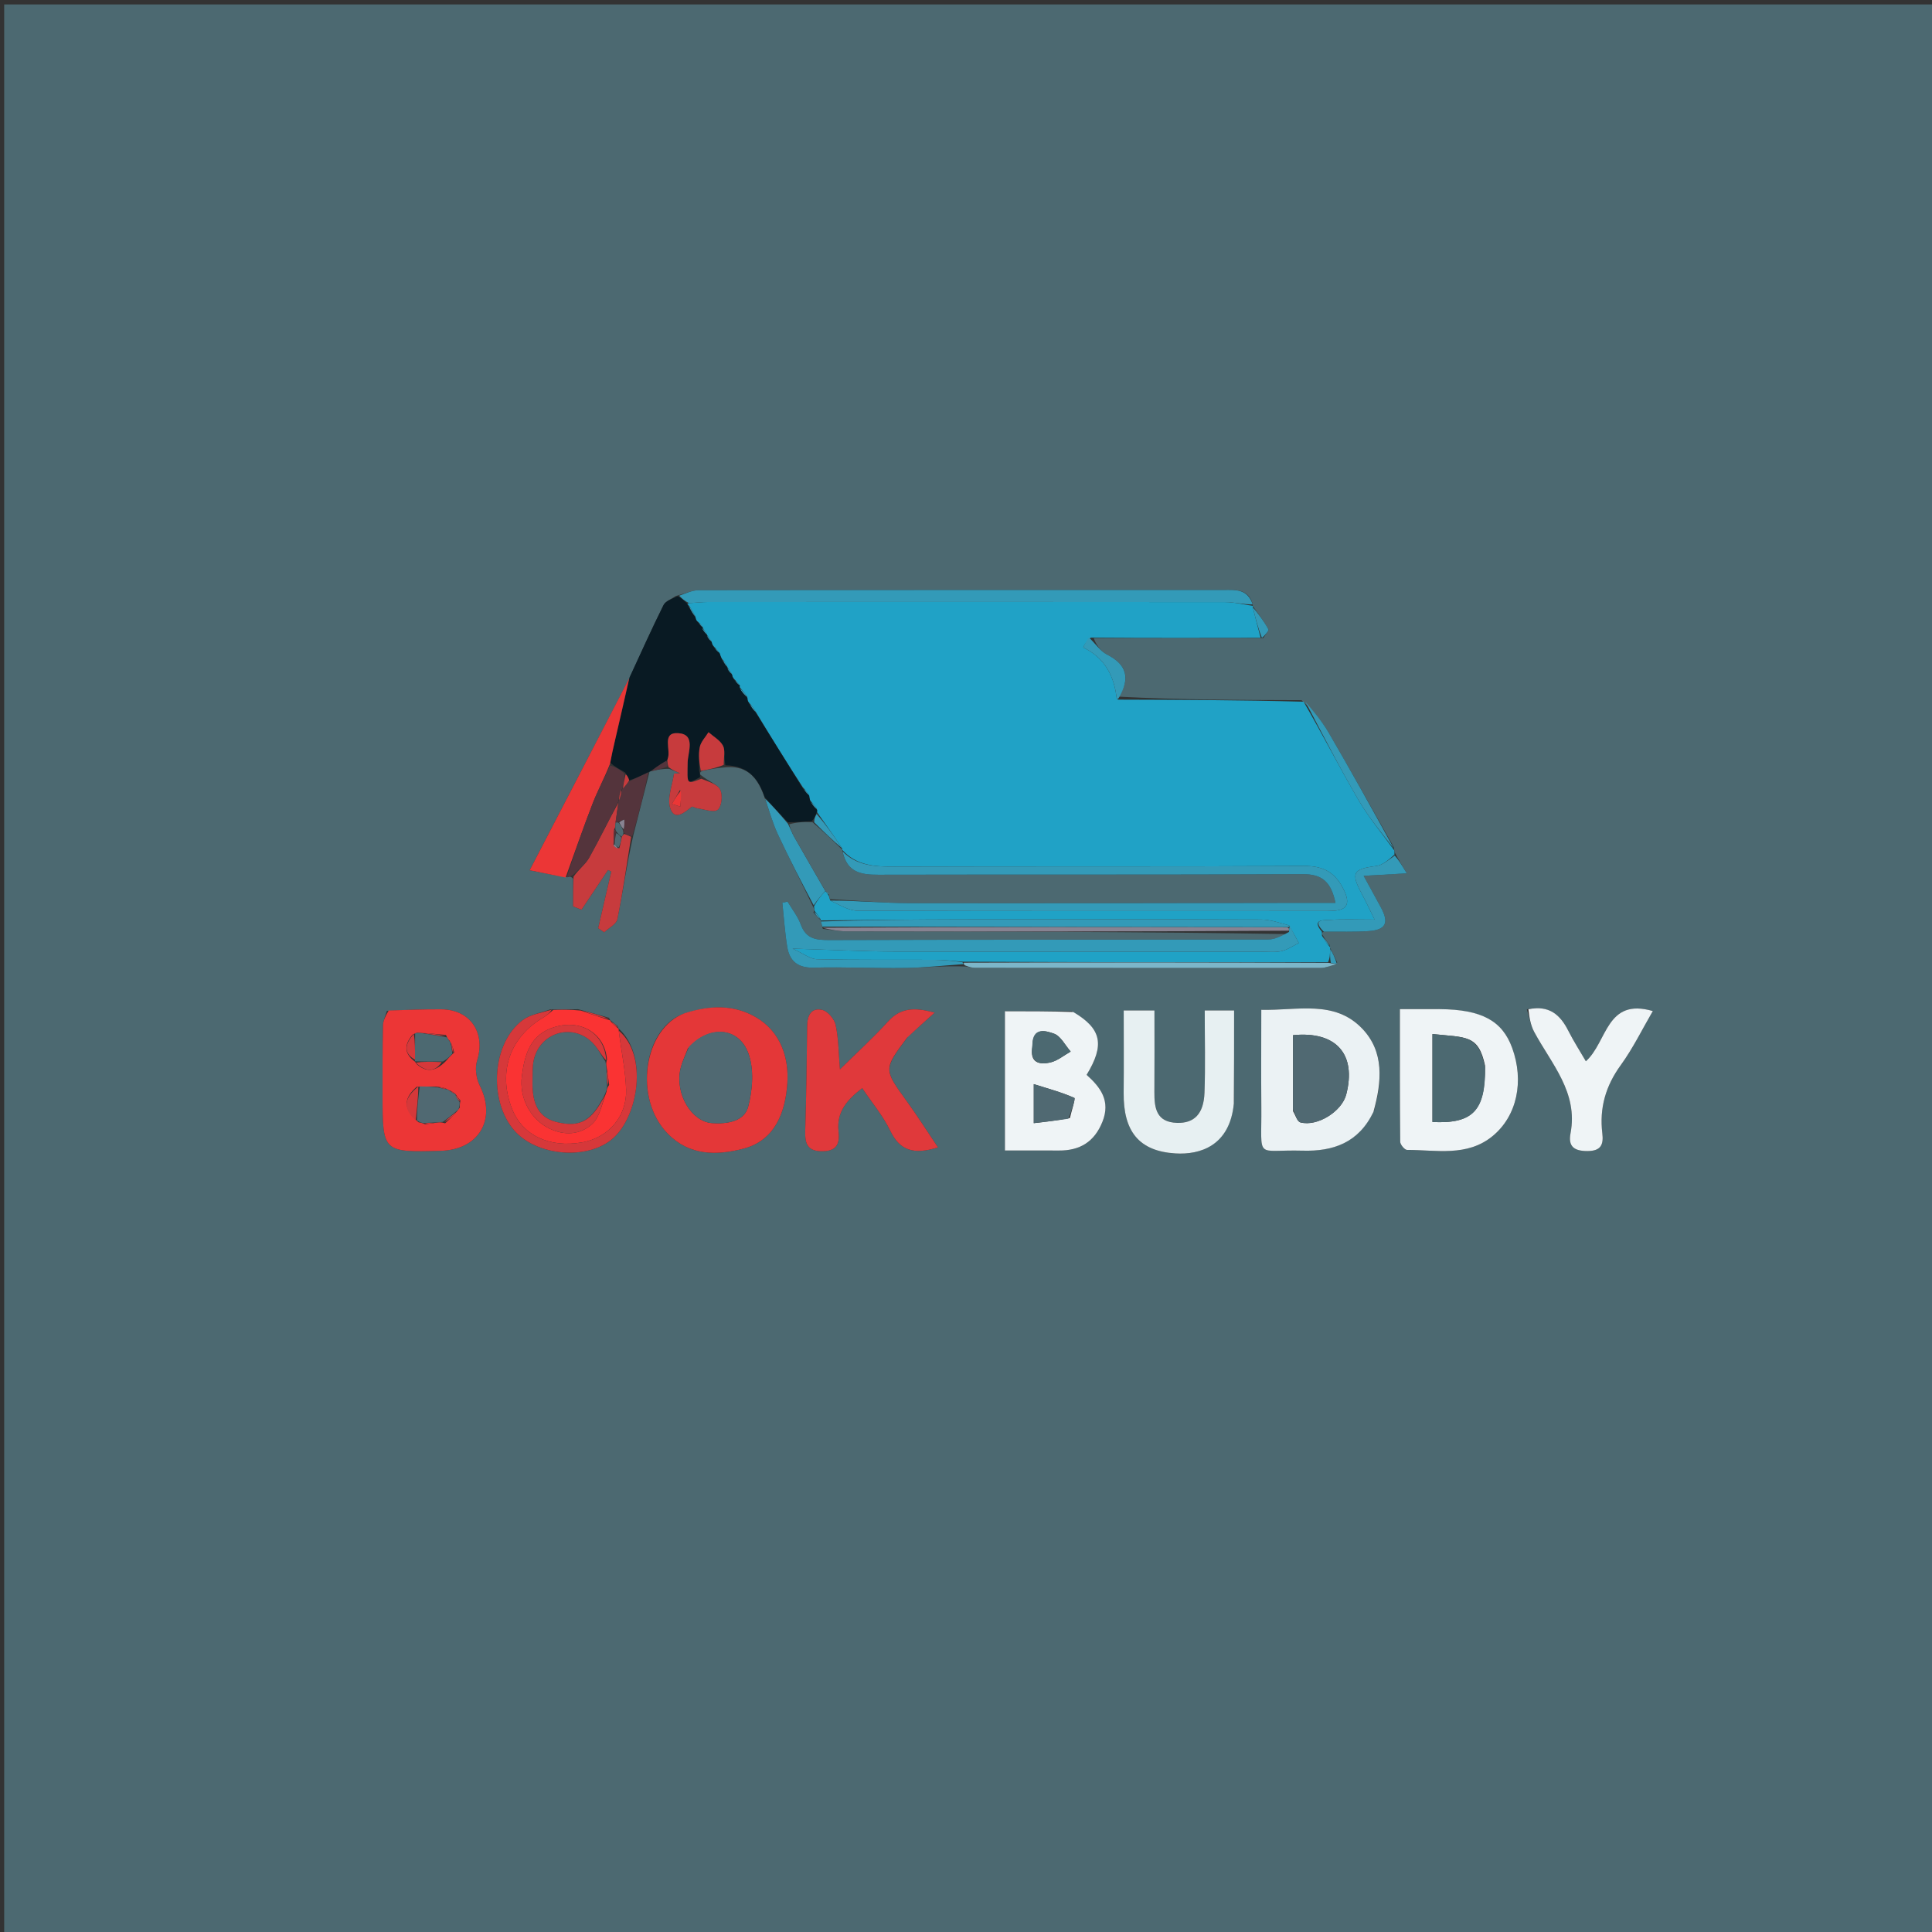 <svg version="1.1" id="Layer_1" xmlns="http://www.w3.org/2000/svg" xmlns:xlink="http://www.w3.org/1999/xlink" x="0px" y="0px"
	 width="100%" viewBox="0 0 475 475" enable-background="new 0 0 475 475" xml:space="preserve">
<rect x="0" y="0" width="475" height="475" fill="#333333" stroke="none"/>
<path fill="#4C6971" opacity="1" stroke="none" 
	d="
M216,476 
	C144.019,476 72.538,476 1.028,476 
	C1.028,317.727 1.028,159.454 1.028,1.091 
	C159.231,1.091 317.462,1.091 475.847,1.091 
	C475.847,159.333 475.847,317.667 475.847,476 
	C389.454,476 302.977,476 216,476 
M326.929,232.345 
	C326.287,231.554 325.645,230.762 324.961,229.52 
	C324.961,229.52 324.997,229.068 325.93,229.058 
	C329.428,229.029 332.938,229.166 336.422,228.928 
	C340.768,228.632 341.582,226.892 339.47,223.024 
	C338.177,220.656 336.882,218.288 335.268,215.336 
	C339.168,215.11 341.953,214.948 345.872,214.721 
	C344.661,212.724 343.827,211.349 342.871,209.518 
	C342.871,209.518 342.775,209.056 342.712,208.345 
	C337.349,198.879 332.059,189.369 326.577,179.972 
	C324.969,177.217 322.814,174.781 319.985,172.148 
	C304.98,172.104 289.975,172.059 275.079,171.279 
	C277.925,166.739 277.076,163.403 272.141,160.914 
	C270.489,160.081 269.348,158.235 268.913,156.898 
	C282.591,156.87 296.268,156.842 310.575,156.887 
	C311.024,156.138 312.038,155.082 311.826,154.692 
	C310.736,152.685 309.331,150.85 308.008,149.004 
	C308.008,149.004 308.053,148.968 307.906,148.231 
	C306.678,144.672 303.665,145.047 300.843,145.046 
	C257.85,145.041 214.857,145.027 171.865,145.096 
	C170.193,145.099 168.522,145.908 166.14,146.531 
	C165.111,147.266 163.624,147.775 163.127,148.774 
	C160.222,154.621 157.548,160.583 154.592,167.055 
	C146.622,182.394 138.652,197.732 130.22,213.959 
	C134.288,214.785 136.67,215.269 139.61,215.677 
	C139.959,215.525 140.307,215.373 140.904,216.055 
	C140.904,218.318 140.904,220.58 140.904,222.843 
	C141.59,223.116 142.276,223.388 142.963,223.661 
	C145.137,220.406 147.312,217.152 149.487,213.898 
	C149.755,214.024 150.023,214.15 150.291,214.277 
	C149.217,218.917 148.143,223.557 147.069,228.197 
	C147.562,228.536 148.054,228.874 148.547,229.213 
	C149.672,228.142 151.544,227.222 151.795,225.976 
	C153.144,219.274 154.09,212.492 155.705,205.385 
	C157.03,200.183 158.355,194.982 159.697,189.697 
	C159.697,189.697 159.781,189.705 160.485,189.516 
	C161.658,189.25 162.831,188.985 164.562,189.042 
	C165.445,189.399 166.328,189.756 167.211,190.113 
	C166.708,190.14 166.205,190.167 165.702,190.194 
	C165.318,193.076 163.951,196.297 164.798,198.756 
	C165.869,201.869 168.28,199.771 170.031,198.364 
	C170.248,198.19 170.927,198.669 171.406,198.729 
	C173.142,198.948 175.471,199.865 176.46,199.092 
	C177.435,198.329 177.725,195.509 177.084,194.192 
	C176.422,192.83 174.276,192.191 172.184,190.455 
	C172.089,190.141 171.995,189.828 172.709,189.511 
	C174.451,189.148 176.193,188.784 178.748,188.63 
	C184.061,188.29 186.519,191.535 188.193,196.732 
	C189.194,199.532 189.986,202.43 191.241,205.111 
	C194.047,211.108 197.084,216.996 200.173,223.481 
	C200.226,223.664 200.279,223.847 199.982,224.362 
	C200.569,224.993 201.156,225.624 201.789,226.28 
	C201.789,226.28 201.741,226.301 201.865,226.812 
	C201.968,227.148 202.071,227.485 202.298,228.37 
	C204.235,228.58 206.172,228.969 208.109,228.973 
	C244.344,229.036 280.579,229.054 316.926,229.664 
	C315.199,230.122 313.473,230.975 311.745,230.979 
	C275.807,231.06 239.868,231.002 203.93,231.117 
	C200.641,231.128 198.177,230.852 196.885,227.318 
	C196.148,225.302 194.733,223.534 193.623,221.654 
	C193.197,221.753 192.772,221.851 192.347,221.949 
	C192.729,225.544 192.965,229.163 193.536,232.727 
	C194.112,236.325 196.168,238.009 200.108,237.904 
	C207.568,237.706 215.042,238.096 222.507,237.984 
	C227.284,237.912 232.053,237.379 237.649,237.637 
	C238.302,237.743 238.955,237.941 239.609,237.942 
	C267.987,237.977 296.365,238.007 324.743,237.973 
	C326,237.972 327.257,237.368 328.769,236.673 
	C328.195,235.43 327.621,234.188 327.008,233 
	C327.008,233 327.064,232.962 326.929,232.345 
M150.119,250.874 
	C150.119,250.874 150.005,250.867 149.721,250.233 
	C147.477,249.59 145.233,248.947 142.131,248.122 
	C140.095,248.182 138.059,248.242 135.266,248.171 
	C132.981,249.03 130.348,249.423 128.473,250.829 
	C121.018,256.422 120.036,270.377 126.32,277.798 
	C131.809,284.278 144.561,285.372 150.769,279.821 
	C156.964,274.282 159.322,259.433 152.125,252.883 
	C152.125,252.883 152.01,252.868 151.882,252.312 
	C151.299,251.87 150.716,251.429 150.119,250.874 
M167.941,249.293 
	C158.252,252.891 155.66,270.027 164.18,278.731 
	C169.551,284.218 176.254,284.085 182.729,282.424 
	C190.656,280.39 193.121,273.248 193.575,266.303 
	C193.984,260.043 191.938,253.658 185.857,250.107 
	C180.44,246.943 174.527,247.112 167.941,249.293 
M223.25,254.833 
	C225.207,253.078 227.164,251.322 229.787,248.969 
	C224.628,247.533 221.304,247.856 218.308,251.166 
	C214.739,255.107 210.779,258.696 206.509,262.911 
	C206.17,258.857 206.176,255.36 205.459,252.019 
	C205.146,250.563 203.543,248.641 202.188,248.31 
	C199.517,247.656 198.477,249.586 198.448,252.2 
	C198.352,260.843 198.235,269.486 197.971,278.125 
	C197.873,281.333 198.626,283.122 202.34,283.044 
	C205.989,282.967 206.449,280.883 206.159,278.113 
	C205.666,273.402 208.188,270.44 211.982,267.529 
	C214.421,271.163 217.116,274.358 218.877,278.005 
	C221.202,282.818 224.537,283.996 230.619,282.105 
	C227.91,278.083 225.522,274.318 222.914,270.712 
	C217.247,262.879 217.201,262.912 223.25,254.833 
M337.831,273.016 
	C339.772,265.862 340.356,258.559 334.888,252.871 
	C328.058,245.767 319.026,248.483 310.099,248.272 
	C310.099,256.7 310.044,264.482 310.111,272.264 
	C310.225,285.431 308.431,282.573 320.305,282.901 
	C327.755,283.107 334.006,280.979 337.831,273.016 
M263.505,248.627 
	C258.089,248.627 252.673,248.627 247.072,248.627 
	C247.072,260.014 247.072,271.256 247.072,282.863 
	C251.719,282.863 256.028,282.839 260.336,282.869 
	C265.516,282.905 269.087,280.728 271.059,275.767 
	C273.076,270.693 270.623,267.358 267.153,264.263 
	C271.629,256.912 270.872,252.951 263.505,248.627 
M353.49,248.106 
	C350.693,248.106 347.897,248.106 344.18,248.106 
	C344.18,259.23 344.147,269.969 344.255,280.706 
	C344.262,281.411 345.348,282.713 345.932,282.713 
	C353.113,282.711 360.682,284.464 366.954,279.327 
	C372.989,274.384 374.765,265.805 371.772,257.613 
	C369.345,250.968 364.277,248.189 353.49,248.106 
M303.416,270.878 
	C303.416,263.423 303.416,255.969 303.416,248.427 
	C300.811,248.427 298.747,248.427 296.194,248.427 
	C296.194,255.39 296.374,262.025 296.136,268.645 
	C295.948,273.876 293.586,276.195 289.395,276.067 
	C284.3,275.912 283.787,272.446 283.818,268.477 
	C283.87,261.864 283.832,255.25 283.832,248.426 
	C281.104,248.426 278.9,248.426 276.275,248.426 
	C276.275,255.388 276.329,262.016 276.262,268.643 
	C276.166,278.174 280.026,283.024 288.981,283.579 
	C295.052,283.955 302.355,281.71 303.416,270.878 
M95.122,248.538 
	C94.787,249.741 94.187,250.939 94.161,252.15 
	C94.037,257.807 94.05,263.468 94.055,269.128 
	C94.067,283.312 94.075,283.312 108.331,282.939 
	C117.751,282.692 122.128,275.183 117.94,266.87 
	C117.063,265.13 116.723,262.564 117.298,260.746 
	C119.451,253.936 115.659,248.197 108.492,248.154 
	C104.333,248.129 100.173,248.276 95.122,248.538 
M375.386,248.143 
	C375.978,250.011 376.296,252.027 377.208,253.723 
	C381.443,261.592 388.046,268.558 386.126,278.654 
	C385.516,281.864 386.985,283 390.288,282.996 
	C393.675,282.993 394.271,281.34 393.946,278.643 
	C393.199,272.436 394.752,267.004 398.472,261.88 
	C401.493,257.72 403.768,253.018 406.361,248.577 
	C394.859,245.227 395.221,256.161 389.9,260.926 
	C388.486,258.488 386.891,256.013 385.57,253.4 
	C383.584,249.474 380.865,247.087 375.386,248.143 
z"/>
<path fill="#20A2C6" opacity="1" stroke="none" 
	d="
M324.997,229.068 
	C324.997,229.068 324.961,229.52 325.03,230.068 
	C325.754,231.399 326.409,232.181 327.064,232.962 
	C327.064,232.962 327.008,233 327.013,233.337 
	C326.997,234.632 326.976,235.591 326.492,236.59 
	C296.359,236.605 266.691,236.58 236.629,236.441 
	C234.08,236.207 231.926,235.991 229.771,235.98 
	C220.123,235.931 210.472,236.042 200.828,235.829 
	C199.187,235.793 197.575,234.459 194.851,233.227 
	C204.533,233.516 212.387,233.932 220.243,233.953 
	C250.187,234.033 280.131,233.987 310.076,233.983 
	C311.739,233.983 313.46,234.2 315.048,233.842 
	C316.543,233.505 317.896,232.541 319.312,231.853 
	C318.604,230.504 317.895,229.154 316.929,227.522 
	C314.44,226.832 312.212,226.077 309.981,226.07 
	C285.37,225.986 260.759,225.989 236.149,226.032 
	C224.679,226.051 213.21,226.207 201.741,226.301 
	C201.741,226.301 201.789,226.28 201.736,225.982 
	C201.232,225.133 200.782,224.582 200.332,224.03 
	C200.279,223.847 200.226,223.664 200.125,222.855 
	C201.021,221.166 201.965,220.102 202.936,219.049 
	C202.963,219.058 202.968,219.115 203.073,219.263 
	C203.325,219.599 203.494,219.767 203.763,220.202 
	C203.898,220.679 203.951,220.869 204.134,221.408 
	C206.478,222.507 208.69,223.908 210.907,223.915 
	C249.036,224.042 287.165,223.997 325.295,223.988 
	C326.127,223.987 326.961,223.981 327.791,223.933 
	C331.42,223.725 331.891,221.973 330.457,218.922 
	C328.479,214.715 325.622,212.877 320.693,212.906 
	C287.061,213.106 253.426,212.954 219.792,213.073 
	C214.979,213.09 210.537,212.797 207.079,208.947 
	C207.052,208.942 207.063,208.889 207.015,208.538 
	C204.981,205.442 202.996,202.696 200.946,199.77 
	C200.881,199.589 200.909,199.206 200.85,198.928 
	C200.321,198.09 199.85,197.528 199.201,196.787 
	C199.003,196.283 198.984,195.96 198.763,195.308 
	C198.258,194.558 197.953,194.137 197.379,193.552 
	C193.362,187.362 189.615,181.335 185.82,175.022 
	C185.307,174.146 184.843,173.556 184.197,172.799 
	C183.803,172.348 183.729,172.033 183.73,171.34 
	C183.077,170.331 182.488,169.667 181.826,168.898 
	C181.754,168.793 181.963,168.648 181.783,168.367 
	C181.311,167.753 181.018,167.421 180.53,166.956 
	C180.131,166.572 180.025,166.283 179.926,165.681 
	C179.478,164.951 179.121,164.498 178.827,164.058 
	C178.891,164.071 178.864,164.198 178.796,163.898 
	C178.393,163.094 178.058,162.591 177.51,161.989 
	C177.185,161.478 177.073,161.064 176.782,160.369 
	C176.31,159.755 176.017,159.422 175.533,158.954 
	C175.133,158.57 175.024,158.282 174.921,157.682 
	C174.468,156.957 174.107,156.507 173.811,156.072 
	C173.874,156.087 173.843,156.213 173.767,155.907 
	C173.303,155.111 172.914,154.623 172.662,154.108 
	C172.8,154.083 172.849,154.358 172.716,154.118 
	C172.354,153.597 172.125,153.316 171.678,152.921 
	C171.186,152.587 171.043,152.301 170.972,151.588 
	C170.404,150.386 169.897,149.546 169.21,148.69 
	C169.031,148.674 168.888,148.343 169.431,148.288 
	C171.301,148.156 172.628,148.012 173.956,148.011 
	C216.358,147.994 258.76,147.975 301.163,148.026 
	C303.46,148.029 305.756,148.64 308.053,148.968 
	C308.053,148.968 308.008,149.004 308.029,149.362 
	C308.682,152.085 309.314,154.45 309.946,156.814 
	C296.268,156.842 282.591,156.87 268.19,156.764 
	C267.068,157.518 266.3,159.173 266.326,159.185 
	C271.617,161.744 273.952,166.181 274.553,171.778 
	C274.563,171.871 274.825,171.937 274.97,172.015 
	C289.975,172.059 304.98,172.104 320.506,172.527 
	C325.338,180.87 329.465,188.941 334.035,196.754 
	C336.565,201.079 339.837,204.97 342.775,209.056 
	C342.775,209.056 342.871,209.518 342.842,210.115 
	C341.325,211.476 339.899,212.719 338.339,212.918 
	C332.614,213.648 332.043,214.625 334.851,219.828 
	C335.75,221.492 336.539,223.215 337.961,226.087 
	C333.486,226.087 330.205,225.924 326.955,226.167 
	C325.635,226.265 322.301,225.884 324.997,229.068 
z"/>
<path fill="#091A23" opacity="1" stroke="none" 
	d="
M168.888,148.343 
	C168.888,148.343 169.031,148.674 169.244,149.077 
	C169.983,150.304 170.507,151.127 171.032,151.95 
	C171.043,152.301 171.186,152.587 171.743,153.204 
	C172.3,153.853 172.575,154.106 172.849,154.358 
	C172.849,154.358 172.8,154.083 172.732,154.423 
	C173.056,155.247 173.45,155.73 173.843,156.213 
	C173.843,156.213 173.874,156.087 173.86,156.369 
	C174.236,157.086 174.625,157.521 175.015,157.957 
	C175.024,158.282 175.133,158.57 175.636,159.287 
	C176.274,160.054 176.617,160.352 176.961,160.651 
	C177.073,161.064 177.185,161.478 177.553,162.3 
	C178.16,163.205 178.512,163.701 178.864,164.198 
	C178.864,164.198 178.891,164.071 178.879,164.354 
	C179.25,165.078 179.633,165.517 180.016,165.957 
	C180.025,166.283 180.131,166.572 180.633,167.29 
	C181.275,168.052 181.619,168.35 181.963,168.648 
	C181.963,168.648 181.754,168.793 181.882,169.235 
	C182.605,170.346 183.199,171.016 183.793,171.686 
	C183.729,172.033 183.803,172.348 184.233,173.085 
	C184.924,174.129 185.396,174.719 185.868,175.309 
	C189.615,181.335 193.362,187.362 197.473,193.957 
	C198.213,194.896 198.589,195.266 198.965,195.637 
	C198.984,195.96 199.003,196.283 199.236,197.07 
	C199.935,198.091 200.422,198.648 200.909,199.206 
	C200.909,199.206 200.881,199.589 200.718,199.944 
	C200.36,200.835 200.165,201.37 199.539,201.889 
	C197.411,202.025 195.714,202.176 193.708,202.164 
	C191.602,200 189.803,198.001 188.005,196.002 
	C186.519,191.535 184.061,188.29 178.346,188.149 
	C177.919,186.204 178.357,184.498 177.75,183.338 
	C177.04,181.984 175.42,181.106 174.194,180.022 
	C173.448,181.235 172.314,182.369 172.048,183.679 
	C171.667,185.557 171.919,187.563 171.901,189.514 
	C171.995,189.828 172.089,190.141 172.121,191.075 
	C168.691,192.877 168.98,192.881 169.064,187.46 
	C169.103,184.945 171.168,180.471 166.653,180.252 
	C162.591,180.056 165.03,184.398 164.158,186.569 
	C164.097,186.719 164.1,186.894 163.74,187.101 
	C162.197,187.998 160.989,188.851 159.781,189.705 
	C159.781,189.705 159.697,189.697 159.367,189.875 
	C157.575,190.74 156.113,191.427 154.698,191.866 
	C154.453,191.101 154.161,190.585 153.621,189.875 
	C152.27,189.104 151.167,188.526 150.045,187.537 
	C150.389,185.56 150.752,183.995 151.114,182.43 
	C152.341,177.122 153.568,171.814 154.795,166.506 
	C157.548,160.583 160.222,154.621 163.127,148.774 
	C163.624,147.775 165.111,147.266 166.628,146.555 
	C167.706,147.167 168.297,147.755 168.888,148.343 
z"/>
<path fill="#E43738" opacity="1" stroke="none" 
	d="
M168.288,249.122 
	C174.527,247.112 180.44,246.943 185.857,250.107 
	C191.938,253.658 193.984,260.043 193.575,266.303 
	C193.121,273.248 190.656,280.39 182.729,282.424 
	C176.254,284.085 169.551,284.218 164.18,278.731 
	C155.66,270.027 158.252,252.891 168.288,249.122 
M169.118,257.76 
	C168.492,259.47 167.652,261.135 167.277,262.899 
	C165.961,269.087 170.079,275.794 175.095,276.13 
	C178.881,276.383 182.984,275.674 183.932,272.131 
	C185.053,267.941 185.431,262.762 183.943,258.842 
	C181.509,252.429 174.303,251.994 169.118,257.76 
z"/>
<path fill="#E0393B" opacity="1" stroke="none" 
	d="
M223.02,255.112 
	C217.201,262.912 217.247,262.879 222.914,270.712 
	C225.522,274.318 227.91,278.083 230.619,282.105 
	C224.537,283.996 221.202,282.818 218.877,278.005 
	C217.116,274.358 214.421,271.163 211.982,267.529 
	C208.188,270.44 205.666,273.402 206.159,278.113 
	C206.449,280.883 205.989,282.967 202.34,283.044 
	C198.626,283.122 197.873,281.333 197.971,278.125 
	C198.235,269.486 198.352,260.843 198.448,252.2 
	C198.477,249.586 199.517,247.656 202.188,248.31 
	C203.543,248.641 205.146,250.563 205.459,252.019 
	C206.176,255.36 206.17,258.857 206.509,262.911 
	C210.779,258.696 214.739,255.107 218.308,251.166 
	C221.304,247.856 224.628,247.533 229.787,248.969 
	C227.164,251.322 225.207,253.078 223.02,255.112 
z"/>
<path fill="#EBF2F4" opacity="1" stroke="none" 
	d="
M337.671,273.377 
	C334.006,280.979 327.755,283.107 320.305,282.901 
	C308.431,282.573 310.225,285.431 310.111,272.264 
	C310.044,264.482 310.099,256.7 310.099,248.272 
	C319.026,248.483 328.058,245.767 334.888,252.871 
	C340.356,258.559 339.772,265.862 337.671,273.377 
M317.908,273.217 
	C318.501,274.163 318.925,275.741 319.714,275.95 
	C323.873,277.057 329.896,273.254 330.975,269.115 
	C333.552,259.226 328.558,253.452 317.904,254.505 
	C317.904,260.395 317.904,266.331 317.908,273.217 
z"/>
<path fill="#EFF4F6" opacity="1" stroke="none" 
	d="
M263.869,248.808 
	C270.872,252.951 271.629,256.912 267.154,264.263 
	C270.623,267.358 273.076,270.693 271.059,275.767 
	C269.087,280.728 265.516,282.905 260.336,282.869 
	C256.028,282.839 251.719,282.863 247.072,282.863 
	C247.072,271.256 247.072,260.014 247.072,248.627 
	C252.673,248.627 258.089,248.627 263.869,248.808 
M263.049,274.876 
	C263.444,273.158 264.449,270.071 264.14,269.933 
	C261.074,268.567 257.79,267.688 254.165,266.544 
	C254.165,270.512 254.165,273.091 254.165,276.136 
	C257.113,275.797 259.705,275.499 263.049,274.876 
M253.808,257.555 
	C253.16,261.315 255.582,261.82 258.221,261.219 
	C260.004,260.813 261.572,259.464 263.236,258.536 
	C261.872,256.99 260.763,254.671 259.073,254.113 
	C257.371,253.55 253.775,252.166 253.808,257.555 
z"/>
<path fill="#EFF4F6" opacity="1" stroke="none" 
	d="
M353.961,248.106 
	C364.277,248.189 369.345,250.968 371.772,257.613 
	C374.765,265.805 372.989,274.384 366.954,279.327 
	C360.682,284.464 353.113,282.711 345.932,282.713 
	C345.348,282.713 344.262,281.411 344.255,280.706 
	C344.147,269.969 344.18,259.23 344.18,248.106 
	C347.897,248.106 350.693,248.106 353.961,248.106 
M365.112,261.973 
	C363.49,254.344 360.481,255.105 352.184,254.229 
	C352.184,261.463 352.184,268.671 352.184,275.857 
	C362.13,276.32 365.244,273.093 365.112,261.973 
z"/>
<path fill="#E7F0F2" opacity="1" stroke="none" 
	d="
M303.354,271.306 
	C302.355,281.71 295.052,283.955 288.981,283.579 
	C280.026,283.024 276.166,278.174 276.262,268.643 
	C276.329,262.016 276.275,255.388 276.275,248.426 
	C278.9,248.426 281.104,248.426 283.832,248.426 
	C283.832,255.25 283.87,261.864 283.818,268.477 
	C283.787,272.446 284.3,275.912 289.395,276.067 
	C293.586,276.195 295.948,273.876 296.136,268.645 
	C296.374,262.025 296.194,255.39 296.194,248.427 
	C298.747,248.427 300.811,248.427 303.416,248.427 
	C303.416,255.969 303.416,263.423 303.354,271.306 
z"/>
<path fill="#EC3636" opacity="1" stroke="none" 
	d="
M95.568,248.442 
	C100.173,248.276 104.333,248.129 108.492,248.154 
	C115.659,248.197 119.451,253.936 117.298,260.746 
	C116.723,262.564 117.063,265.13 117.94,266.87 
	C122.128,275.183 117.751,282.692 108.331,282.939 
	C94.075,283.312 94.067,283.312 94.055,269.128 
	C94.05,263.468 94.037,257.807 94.161,252.15 
	C94.187,250.939 94.787,249.741 95.568,248.442 
M111.62,268.667 
	C111.329,268.47 111.037,268.274 110.35,268.012 
	C110.35,268.012 109.987,267.845 109.48,267.55 
	C108.918,267.399 108.356,267.247 107.03,267.149 
	C105.756,267.131 104.481,267.114 102.445,267.196 
	C99.143,270.125 99.095,272.592 102.893,275.915 
	C103.298,275.988 103.702,276.06 104.531,276.408 
	C105.319,276.316 106.106,276.224 107.559,275.982 
	C108.009,275.926 108.46,275.87 109.441,276.171 
	C110.621,275.098 111.801,274.025 113.043,272.304 
	C113.032,271.871 113.022,271.438 113.197,270.592 
	C112.784,270.07 112.37,269.548 112,268.998 
	C112,268.998 111.987,269.048 111.62,268.667 
M102.372,261.561 
	C104.712,263.641 106.938,263.592 109.591,260.914 
	C110.128,260.288 110.664,259.663 111.671,258.76 
	C111.43,257.846 111.189,256.932 110.505,255.839 
	C110.227,255.65 110.051,255.392 109.637,254.453 
	C107.43,254.233 105.224,254.013 102.544,253.922 
	C102.544,253.922 102.064,254.023 101.446,254.373 
	C99.388,256.78 99.277,259.008 102.001,260.999 
	C102.001,260.999 102.029,260.947 102.372,261.561 
z"/>
<path fill="#339AB8" opacity="1" stroke="none" 
	d="
M317.187,227.805 
	C317.895,229.154 318.604,230.504 319.312,231.853 
	C317.896,232.541 316.543,233.505 315.048,233.842 
	C313.46,234.2 311.739,233.983 310.076,233.983 
	C280.131,233.987 250.187,234.033 220.243,233.953 
	C212.387,233.932 204.533,233.516 194.851,233.227 
	C197.575,234.459 199.187,235.793 200.828,235.829 
	C210.472,236.042 220.123,235.931 229.771,235.98 
	C231.926,235.991 234.08,236.207 236.598,236.574 
	C236.961,236.819 236.826,237.052 236.826,237.052 
	C232.053,237.379 227.284,237.912 222.507,237.984 
	C215.042,238.096 207.568,237.706 200.108,237.904 
	C196.168,238.009 194.112,236.325 193.536,232.727 
	C192.965,229.163 192.729,225.544 192.347,221.949 
	C192.772,221.851 193.197,221.753 193.623,221.654 
	C194.733,223.534 196.148,225.302 196.885,227.318 
	C198.177,230.852 200.641,231.128 203.93,231.117 
	C239.868,231.002 275.807,231.06 311.745,230.979 
	C313.473,230.975 315.199,230.122 316.925,229.111 
	C316.94,228.382 316.956,228.205 317.026,227.972 
	C317.08,227.917 317.187,227.805 317.187,227.805 
z"/>
<path fill="#EFF4F6" opacity="1" stroke="none" 
	d="
M375.772,248.128 
	C380.865,247.087 383.584,249.474 385.57,253.4 
	C386.891,256.013 388.486,258.488 389.9,260.926 
	C395.221,256.161 394.859,245.227 406.361,248.577 
	C403.768,253.018 401.493,257.72 398.472,261.88 
	C394.752,267.004 393.199,272.436 393.946,278.643 
	C394.271,281.34 393.675,282.993 390.288,282.996 
	C386.985,283 385.516,281.864 386.126,278.654 
	C388.046,268.558 381.443,261.592 377.208,253.723 
	C376.296,252.027 375.978,250.011 375.772,248.128 
z"/>
<path fill="#339AB8" opacity="1" stroke="none" 
	d="
M169.431,148.288 
	C168.297,147.755 167.706,147.167 166.983,146.461 
	C168.522,145.908 170.193,145.099 171.865,145.096 
	C214.857,145.027 257.85,145.041 300.843,145.046 
	C303.665,145.047 306.678,144.672 307.98,148.599 
	C305.756,148.64 303.46,148.029 301.163,148.026 
	C258.76,147.975 216.358,147.994 173.956,148.011 
	C172.628,148.012 171.301,148.156 169.431,148.288 
z"/>
<path fill="#EC3636" opacity="1" stroke="none" 
	d="
M154.694,166.78 
	C153.568,171.814 152.341,177.122 151.114,182.43 
	C150.752,183.995 150.389,185.56 149.971,187.802 
	C148.495,191.507 146.9,194.467 145.695,197.579 
	C143.364,203.591 141.253,209.689 139.052,215.752 
	C136.67,215.269 134.288,214.785 130.22,213.959 
	C138.652,197.732 146.622,182.394 154.694,166.78 
z"/>
<path fill="#FA3333" opacity="1" stroke="none" 
	d="
M136.023,248.302 
	C138.059,248.242 140.095,248.182 142.794,248.454 
	C145.64,249.48 147.823,250.174 150.005,250.867 
	C150.005,250.867 150.119,250.874 150.2,251.206 
	C150.858,251.981 151.434,252.425 152.01,252.868 
	C152.01,252.868 152.125,252.883 152.115,253.332 
	C152.748,258.494 153.795,263.194 153.937,267.921 
	C154.137,274.551 149.524,279.711 143.179,280.848 
	C135.077,282.3 128.43,279.127 125.876,272.589 
	C122.347,263.556 125.349,254.942 133.673,250.108 
	C134.52,249.616 135.242,248.909 136.023,248.302 
M149.133,262.281 
	C149.038,261.849 148.943,261.416 149.236,260.478 
	C148.69,254.085 142.901,250.547 136.345,252.507 
	C130.332,254.305 129.008,259.292 128.313,264.496 
	C127.576,270.016 130.502,275.195 134.926,277.386 
	C138.772,279.291 142.674,279.023 145.618,276.311 
	C147.455,274.619 147.969,271.491 149.132,268.359 
	C149.177,267.929 149.222,267.498 149.759,266.748 
	C149.595,265.476 149.43,264.204 149.133,262.281 
z"/>
<path fill="#339AB8" opacity="1" stroke="none" 
	d="
M201.803,226.556 
	C213.21,226.207 224.679,226.051 236.149,226.032 
	C260.759,225.989 285.37,225.986 309.981,226.07 
	C312.212,226.077 314.44,226.832 316.929,227.522 
	C317.187,227.805 317.08,227.917 316.56,227.953 
	C278.085,227.933 240.129,227.877 202.174,227.822 
	C202.071,227.485 201.968,227.148 201.803,226.556 
z"/>
<path fill="#C73B3D" opacity="1" stroke="none" 
	d="
M155.175,205.738 
	C154.09,212.492 153.144,219.274 151.795,225.976 
	C151.544,227.222 149.672,228.142 148.547,229.213 
	C148.054,228.874 147.562,228.536 147.069,228.197 
	C148.143,223.557 149.217,218.917 150.291,214.277 
	C150.023,214.15 149.755,214.024 149.487,213.898 
	C147.312,217.152 145.137,220.406 142.963,223.661 
	C142.276,223.388 141.59,223.116 140.904,222.843 
	C140.904,220.58 140.904,218.318 141.015,215.523 
	C142.387,213.634 143.967,212.456 144.848,210.885 
	C147.4,206.335 149.671,201.626 152.025,197.356 
	C151.774,199.207 151.55,200.683 151.304,202.563 
	C151.276,203.237 151.271,203.507 150.989,203.858 
	C150.818,205.161 150.925,206.383 150.833,207.827 
	C151.127,208.292 151.62,208.535 152.282,208.531 
	C152.551,207.495 152.65,206.705 152.9,205.691 
	C153.141,205.311 153.232,205.155 153.534,205.036 
	C154.222,205.295 154.698,205.516 155.175,205.738 
z"/>
<path fill="#D6383A" opacity="1" stroke="none" 
	d="
M135.644,248.236 
	C135.242,248.909 134.52,249.616 133.673,250.108 
	C125.349,254.942 122.347,263.556 125.876,272.589 
	C128.43,279.127 135.077,282.3 143.179,280.848 
	C149.524,279.711 154.137,274.551 153.937,267.921 
	C153.795,263.194 152.748,258.494 152.118,253.39 
	C159.322,259.433 156.964,274.282 150.769,279.821 
	C144.561,285.372 131.809,284.278 126.32,277.798 
	C120.036,270.377 121.018,256.422 128.473,250.829 
	C130.348,249.423 132.981,249.03 135.644,248.236 
z"/>
<path fill="#C73B3D" opacity="1" stroke="none" 
	d="
M164.074,187.058 
	C164.1,186.894 164.097,186.719 164.158,186.569 
	C165.03,184.398 162.591,180.056 166.653,180.252 
	C171.168,180.471 169.103,184.945 169.064,187.46 
	C168.98,192.881 168.691,192.877 172.418,191.466 
	C174.276,192.191 176.422,192.83 177.084,194.192 
	C177.725,195.509 177.435,198.329 176.46,199.092 
	C175.471,199.865 173.142,198.948 171.406,198.729 
	C170.927,198.669 170.248,198.19 170.031,198.364 
	C168.28,199.771 165.869,201.869 164.798,198.756 
	C163.951,196.297 165.318,193.076 165.702,190.194 
	C166.205,190.167 166.708,190.14 167.211,190.113 
	C166.328,189.756 165.445,189.399 164.361,188.61 
	C164.131,187.805 164.103,187.431 164.074,187.058 
M167.216,194.178 
	C166.542,195.339 165.869,196.501 165.195,197.662 
	C165.884,197.88 166.574,198.098 167.263,198.315 
	C167.378,197.086 167.493,195.857 167.216,194.178 
z"/>
<path fill="#54343C" opacity="1" stroke="none" 
	d="
M152.053,196.98 
	C149.671,201.626 147.4,206.335 144.848,210.885 
	C143.967,212.456 142.387,213.634 140.891,215.106 
	C140.307,215.373 139.959,215.525 139.331,215.715 
	C141.253,209.689 143.364,203.591 145.695,197.579 
	C146.9,194.467 148.495,191.507 149.989,188.213 
	C151.167,188.526 152.27,189.104 153.562,190.207 
	C153.492,191.839 153.233,192.945 152.988,194.026 
	C153.001,194.001 153.027,193.95 152.759,194.169 
	C152.321,195.277 152.152,196.165 152,197.035 
	C152.017,197.016 152.053,196.98 152.053,196.98 
z"/>
<path fill="#888392" opacity="1" stroke="none" 
	d="
M202.236,228.096 
	C240.129,227.877 278.085,227.933 316.506,228.008 
	C316.956,228.205 316.94,228.382 316.869,228.82 
	C280.579,229.054 244.344,229.036 208.109,228.973 
	C206.172,228.969 204.235,228.58 202.236,228.096 
z"/>
<path fill="#339AB8" opacity="1" stroke="none" 
	d="
M325.464,229.063 
	C322.301,225.884 325.635,226.265 326.955,226.167 
	C330.205,225.924 333.486,226.087 337.961,226.087 
	C336.539,223.215 335.75,221.492 334.851,219.828 
	C332.043,214.625 332.614,213.648 338.339,212.918 
	C339.899,212.719 341.325,211.476 342.903,210.343 
	C343.827,211.349 344.661,212.724 345.872,214.721 
	C341.953,214.948 339.168,215.11 335.268,215.336 
	C336.882,218.288 338.177,220.656 339.47,223.024 
	C341.582,226.892 340.768,228.632 336.422,228.928 
	C332.938,229.166 329.428,229.029 325.464,229.063 
z"/>
<path fill="#339AB8" opacity="1" stroke="none" 
	d="
M188.099,196.367 
	C189.803,198.001 191.602,200 193.711,202.508 
	C194.424,203.916 194.755,204.856 195.241,205.709 
	C197.775,210.164 200.349,214.598 202.909,219.039 
	C201.965,220.102 201.021,221.166 200.052,222.579 
	C197.084,216.996 194.047,211.108 191.241,205.111 
	C189.986,202.43 189.194,199.532 188.099,196.367 
z"/>
<path fill="#339AB8" opacity="1" stroke="none" 
	d="
M342.744,208.701 
	C339.837,204.97 336.565,201.079 334.035,196.754 
	C329.465,188.941 325.338,180.87 320.968,172.552 
	C322.814,174.781 324.969,177.217 326.577,179.972 
	C332.059,189.369 337.349,198.879 342.744,208.701 
z"/>
<path fill="#7CB6C9" opacity="1" stroke="none" 
	d="
M237.237,237.344 
	C236.826,237.052 236.961,236.819 236.992,236.686 
	C266.691,236.58 296.359,236.605 326.729,236.732 
	C327.792,236.903 328.153,236.974 328.514,237.045 
	C327.257,237.368 326,237.972 324.743,237.973 
	C296.365,238.007 267.987,237.977 239.609,237.942 
	C238.955,237.941 238.302,237.743 237.237,237.344 
z"/>
<path fill="#54343C" opacity="1" stroke="none" 
	d="
M155.44,205.561 
	C154.698,205.516 154.222,205.295 153.478,204.803 
	C153.212,204.533 153.124,204.06 153.348,203.865 
	C153.548,202.951 153.523,202.231 153.499,201.51 
	C153.014,201.692 152.529,201.874 151.865,202.08 
	C151.685,202.104 151.327,202.159 151.327,202.159 
	C151.55,200.683 151.774,199.207 152.025,197.356 
	C152.053,196.98 152.017,197.016 152.218,196.78 
	C152.622,195.68 152.825,194.815 153.027,193.95 
	C153.027,193.95 153.001,194.001 153.178,193.847 
	C153.786,193.168 154.218,192.641 154.65,192.115 
	C156.113,191.427 157.575,190.74 159.358,189.916 
	C158.355,194.982 157.03,200.183 155.44,205.561 
z"/>
<path fill="#C73B3D" opacity="1" stroke="none" 
	d="
M172.305,189.513 
	C171.919,187.563 171.667,185.557 172.048,183.679 
	C172.314,182.369 173.448,181.235 174.194,180.022 
	C175.42,181.106 177.04,181.984 177.75,183.338 
	C178.357,184.498 177.919,186.204 177.939,188.044 
	C176.193,188.784 174.451,189.148 172.305,189.513 
z"/>
<path fill="#339AB8" opacity="1" stroke="none" 
	d="
M275.025,171.647 
	C274.825,171.937 274.563,171.871 274.553,171.778 
	C273.952,166.181 271.617,161.744 266.326,159.185 
	C266.3,159.173 267.068,157.518 267.72,156.741 
	C269.348,158.235 270.489,160.081 272.141,160.914 
	C277.076,163.403 277.925,166.739 275.025,171.647 
z"/>
<path fill="#339AB8" opacity="1" stroke="none" 
	d="
M310.26,156.851 
	C309.314,154.45 308.682,152.085 308.044,149.338 
	C309.331,150.85 310.736,152.685 311.826,154.692 
	C312.038,155.082 311.024,156.138 310.26,156.851 
z"/>
<path fill="#D6383A" opacity="1" stroke="none" 
	d="
M149.863,250.55 
	C147.823,250.174 145.64,249.48 143.223,248.545 
	C145.233,248.947 147.477,249.59 149.863,250.55 
z"/>
<path fill="#339AB8" opacity="1" stroke="none" 
	d="
M328.642,236.859 
	C328.153,236.974 327.792,236.903 327.193,236.691 
	C326.976,235.591 326.997,234.632 327.033,233.31 
	C327.621,234.188 328.195,235.43 328.642,236.859 
z"/>
<path fill="#54343C" opacity="1" stroke="none" 
	d="
M163.74,187.101 
	C164.103,187.431 164.131,187.805 164.082,188.449 
	C162.831,188.985 161.658,189.25 160.133,189.61 
	C160.989,188.851 162.197,187.998 163.74,187.101 
z"/>
<path fill="#339AB8" opacity="1" stroke="none" 
	d="
M200.157,224.196 
	C200.782,224.582 201.232,225.133 201.713,225.97 
	C201.156,225.624 200.569,224.993 200.157,224.196 
z"/>
<path fill="#339AB8" opacity="1" stroke="none" 
	d="
M326.996,232.654 
	C326.409,232.181 325.754,231.399 325.052,230.294 
	C325.645,230.762 326.287,231.554 326.996,232.654 
z"/>
<path fill="#D6383A" opacity="1" stroke="none" 
	d="
M151.946,252.59 
	C151.434,252.425 150.858,251.981 150.207,251.262 
	C150.716,251.429 151.299,251.87 151.946,252.59 
z"/>
<path fill="#4C6971" opacity="1" stroke="none" 
	d="
M202.936,219.049 
	C200.349,214.598 197.775,210.164 195.241,205.709 
	C194.755,204.856 194.424,203.916 194.019,202.672 
	C195.714,202.176 197.411,202.025 199.754,202.152 
	C202.621,204.583 204.842,206.736 207.063,208.889 
	C207.063,208.889 207.052,208.942 207.128,209.31 
	C208.238,214.495 211.687,215.073 215.899,215.063 
	C250.69,214.98 285.48,215.101 320.27,214.923 
	C325.026,214.898 327.234,216.763 328.344,221.978 
	C325.715,221.978 323.474,221.976 321.232,221.979 
	C288.773,222.018 256.314,222.117 223.854,222.051 
	C217.237,222.037 210.621,221.406 204.005,221.06 
	C203.951,220.869 203.898,220.679 203.863,220.094 
	C203.577,219.506 203.273,219.311 202.968,219.115 
	C202.968,219.115 202.963,219.058 202.936,219.049 
z"/>
<path fill="#339AB8" opacity="1" stroke="none" 
	d="
M204.134,221.408 
	C210.621,221.406 217.237,222.037 223.854,222.051 
	C256.314,222.117 288.773,222.018 321.232,221.979 
	C323.474,221.976 325.715,221.978 328.344,221.978 
	C327.234,216.763 325.026,214.898 320.27,214.923 
	C285.48,215.101 250.69,214.98 215.899,215.063 
	C211.687,215.073 208.238,214.495 207.154,209.315 
	C210.537,212.797 214.979,213.09 219.792,213.073 
	C253.426,212.954 287.061,213.106 320.693,212.906 
	C325.622,212.877 328.479,214.715 330.457,218.922 
	C331.891,221.973 331.42,223.725 327.791,223.933 
	C326.961,223.981 326.127,223.987 325.295,223.988 
	C287.165,223.997 249.036,224.042 210.907,223.915 
	C208.69,223.908 206.478,222.507 204.134,221.408 
z"/>
<path fill="#339AB8" opacity="1" stroke="none" 
	d="
M207.015,208.538 
	C204.842,206.736 202.621,204.583 200.185,202.167 
	C200.165,201.37 200.36,200.835 200.783,200.125 
	C202.996,202.696 204.981,205.442 207.015,208.538 
z"/>
<path fill="#339AB8" opacity="1" stroke="none" 
	d="
M183.73,171.34 
	C183.199,171.016 182.605,170.346 181.954,169.34 
	C182.488,169.667 183.077,170.331 183.73,171.34 
z"/>
<path fill="#339AB8" opacity="1" stroke="none" 
	d="
M170.972,151.588 
	C170.507,151.127 169.983,150.304 169.424,149.093 
	C169.897,149.546 170.404,150.386 170.972,151.588 
z"/>
<path fill="#339AB8" opacity="1" stroke="none" 
	d="
M200.85,198.928 
	C200.422,198.648 199.935,198.091 199.414,197.25 
	C199.85,197.528 200.321,198.09 200.85,198.928 
z"/>
<path fill="#339AB8" opacity="1" stroke="none" 
	d="
M185.82,175.022 
	C185.396,174.719 184.924,174.129 184.416,173.253 
	C184.843,173.556 185.307,174.146 185.82,175.022 
z"/>
<path fill="#339AB8" opacity="1" stroke="none" 
	d="
M173.767,155.907 
	C173.45,155.73 173.056,155.247 172.594,154.449 
	C172.914,154.623 173.303,155.111 173.767,155.907 
z"/>
<path fill="#339AB8" opacity="1" stroke="none" 
	d="
M174.921,157.682 
	C174.625,157.521 174.236,157.086 173.797,156.353 
	C174.107,156.507 174.468,156.957 174.921,157.682 
z"/>
<path fill="#339AB8" opacity="1" stroke="none" 
	d="
M178.796,163.898 
	C178.512,163.701 178.16,163.205 177.766,162.398 
	C178.058,162.591 178.393,163.094 178.796,163.898 
z"/>
<path fill="#339AB8" opacity="1" stroke="none" 
	d="
M179.926,165.681 
	C179.633,165.517 179.25,165.078 178.815,164.341 
	C179.121,164.498 179.478,164.951 179.926,165.681 
z"/>
<path fill="#339AB8" opacity="1" stroke="none" 
	d="
M203.073,219.263 
	C203.273,219.311 203.577,219.506 203.782,219.809 
	C203.494,219.767 203.325,219.599 203.073,219.263 
z"/>
<path fill="#339AB8" opacity="1" stroke="none" 
	d="
M172.716,154.118 
	C172.575,154.106 172.3,153.853 171.961,153.318 
	C172.125,153.316 172.354,153.597 172.716,154.118 
z"/>
<path fill="#339AB8" opacity="1" stroke="none" 
	d="
M176.782,160.369 
	C176.617,160.352 176.274,160.054 175.827,159.422 
	C176.017,159.422 176.31,159.755 176.782,160.369 
z"/>
<path fill="#339AB8" opacity="1" stroke="none" 
	d="
M181.783,168.367 
	C181.619,168.35 181.275,168.052 180.827,167.421 
	C181.018,167.421 181.311,167.753 181.783,168.367 
z"/>
<path fill="#339AB8" opacity="1" stroke="none" 
	d="
M198.763,195.308 
	C198.589,195.266 198.213,194.896 197.743,194.12 
	C197.953,194.137 198.258,194.558 198.763,195.308 
z"/>
<path fill="#C73B3D" opacity="1" stroke="none" 
	d="
M154.698,191.866 
	C154.218,192.641 153.786,193.168 153.165,193.873 
	C153.233,192.945 153.492,191.839 153.81,190.401 
	C154.161,190.585 154.453,191.101 154.698,191.866 
z"/>
<path fill="#506972" opacity="1" stroke="none" 
	d="
M169.341,257.434 
	C174.303,251.994 181.509,252.429 183.943,258.842 
	C185.431,262.762 185.053,267.941 183.932,272.131 
	C182.984,275.674 178.881,276.383 175.095,276.13 
	C170.079,275.794 165.961,269.087 167.277,262.899 
	C167.652,261.135 168.492,259.47 169.341,257.434 
z"/>
<path fill="#506972" opacity="1" stroke="none" 
	d="
M317.906,272.742 
	C317.904,266.331 317.904,260.395 317.904,254.505 
	C328.558,253.452 333.552,259.226 330.975,269.115 
	C329.896,273.254 323.873,277.057 319.714,275.95 
	C318.925,275.741 318.501,274.163 317.906,272.742 
z"/>
<path fill="#506972" opacity="1" stroke="none" 
	d="
M262.673,275.038 
	C259.705,275.499 257.113,275.797 254.165,276.136 
	C254.165,273.091 254.165,270.512 254.165,266.544 
	C257.79,267.688 261.074,268.567 264.14,269.933 
	C264.449,270.071 263.444,273.158 262.673,275.038 
z"/>
<path fill="#4C6971" opacity="1" stroke="none" 
	d="
M253.811,257.089 
	C253.775,252.166 257.371,253.55 259.073,254.113 
	C260.763,254.671 261.872,256.99 263.236,258.536 
	C261.572,259.464 260.004,260.813 258.221,261.219 
	C255.582,261.82 253.16,261.315 253.811,257.089 
z"/>
<path fill="#4C6971" opacity="1" stroke="none" 
	d="
M365.123,262.407 
	C365.244,273.093 362.13,276.32 352.184,275.857 
	C352.184,268.671 352.184,261.463 352.184,254.229 
	C360.481,255.105 363.49,254.344 365.123,262.407 
z"/>
<path fill="#506972" opacity="1" stroke="none" 
	d="
M109.987,267.845 
	C109.987,267.845 110.35,268.012 110.684,268.284 
	C111.34,268.72 111.664,268.884 111.987,269.048 
	C111.987,269.048 112,268.998 112.025,269.305 
	C112.371,270.076 112.691,270.54 113.012,271.005 
	C113.022,271.438 113.032,271.871 112.724,272.759 
	C111.24,274.081 110.076,274.947 108.911,275.814 
	C108.46,275.87 108.009,275.926 106.883,275.979 
	C105.507,276.029 104.807,276.081 104.107,276.132 
	C103.702,276.06 103.298,275.988 102.523,275.484 
	C102.504,272.401 102.856,269.749 103.207,267.097 
	C104.481,267.114 105.756,267.131 107.618,267.351 
	C108.8,267.65 109.393,267.748 109.987,267.845 
z"/>
<path fill="#4C6971" opacity="1" stroke="none" 
	d="
M109.976,255.065 
	C110.051,255.392 110.227,255.65 110.744,256.307 
	C111.056,257.53 111.129,258.283 111.201,259.037 
	C110.664,259.663 110.128,260.288 108.881,260.986 
	C106.123,261.021 104.076,260.984 102.029,260.947 
	C102.029,260.947 102.001,260.999 102.013,260.551 
	C102.038,258.077 102.051,256.05 102.064,254.023 
	C102.064,254.023 102.544,253.922 103.176,253.929 
	C105.864,254.313 107.92,254.689 109.976,255.065 
z"/>
<path fill="#D6383A" opacity="1" stroke="none" 
	d="
M102.826,267.147 
	C102.856,269.749 102.504,272.401 102.214,275.473 
	C99.095,272.592 99.143,270.125 102.826,267.147 
z"/>
<path fill="#D6383A" opacity="1" stroke="none" 
	d="
M101.755,254.198 
	C102.051,256.05 102.038,258.077 102.039,260.537 
	C99.277,259.008 99.388,256.78 101.755,254.198 
z"/>
<path fill="#D6383A" opacity="1" stroke="none" 
	d="
M102.201,261.254 
	C104.076,260.984 106.123,261.021 108.604,261.13 
	C106.938,263.592 104.712,263.641 102.201,261.254 
z"/>
<path fill="#D6383A" opacity="1" stroke="none" 
	d="
M109.176,275.993 
	C110.076,274.947 111.24,274.081 112.693,273.083 
	C111.801,274.025 110.621,275.098 109.176,275.993 
z"/>
<path fill="#D6383A" opacity="1" stroke="none" 
	d="
M109.807,254.759 
	C107.92,254.689 105.864,254.313 103.412,253.865 
	C105.224,254.013 107.43,254.233 109.807,254.759 
z"/>
<path fill="#D6383A" opacity="1" stroke="none" 
	d="
M111.436,258.898 
	C111.129,258.283 111.056,257.53 110.966,256.397 
	C111.189,256.932 111.43,257.846 111.436,258.898 
z"/>
<path fill="#D6383A" opacity="1" stroke="none" 
	d="
M113.104,270.798 
	C112.691,270.54 112.371,270.076 112.004,269.319 
	C112.37,269.548 112.784,270.07 113.104,270.798 
z"/>
<path fill="#D6383A" opacity="1" stroke="none" 
	d="
M104.319,276.27 
	C104.807,276.081 105.507,276.029 106.551,276.055 
	C106.106,276.224 105.319,276.316 104.319,276.27 
z"/>
<path fill="#D6383A" opacity="1" stroke="none" 
	d="
M109.733,267.698 
	C109.393,267.748 108.8,267.65 108,267.325 
	C108.356,267.247 108.918,267.399 109.733,267.698 
z"/>
<path fill="#D6383A" opacity="1" stroke="none" 
	d="
M111.804,268.857 
	C111.664,268.884 111.34,268.72 110.881,268.317 
	C111.037,268.274 111.329,268.47 111.804,268.857 
z"/>
<path fill="#4C6971" opacity="1" stroke="none" 
	d="
M149.266,267.068 
	C149.222,267.498 149.177,267.929 148.806,268.867 
	C145.537,275.503 142.709,277.338 136.788,275.849 
	C131.705,274.571 130.816,270.242 130.927,265.655 
	C130.967,263.999 130.873,262.298 131.212,260.697 
	C132.644,253.94 140.514,251.432 145.514,256.191 
	C146.895,257.505 147.751,259.371 148.848,260.984 
	C148.943,261.416 149.038,261.849 149.109,263.015 
	C149.146,264.855 149.206,265.961 149.266,267.068 
z"/>
<path fill="#D6383A" opacity="1" stroke="none" 
	d="
M149.042,260.731 
	C147.751,259.371 146.895,257.505 145.514,256.191 
	C140.514,251.432 132.644,253.94 131.212,260.697 
	C130.873,262.298 130.967,263.999 130.927,265.655 
	C130.816,270.242 131.705,274.571 136.788,275.849 
	C142.709,277.338 145.537,275.503 148.778,269.191 
	C147.969,271.491 147.455,274.619 145.618,276.311 
	C142.674,279.023 138.772,279.291 134.926,277.386 
	C130.502,275.195 127.576,270.016 128.313,264.496 
	C129.008,259.292 130.332,254.305 136.345,252.507 
	C142.901,250.547 148.69,254.085 149.042,260.731 
z"/>
<path fill="#D6383A" opacity="1" stroke="none" 
	d="
M149.513,266.908 
	C149.206,265.961 149.146,264.855 149.176,263.34 
	C149.43,264.204 149.595,265.476 149.513,266.908 
z"/>
<path fill="#54343C" opacity="1" stroke="none" 
	d="
M151.031,207.605 
	C150.925,206.383 150.818,205.161 151.037,204.002 
	C151.361,204.067 151.441,204.374 151.374,204.696 
	C151.236,205.884 151.165,206.75 151.074,207.622 
	C151.054,207.628 151.031,207.605 151.031,207.605 
z"/>
<path fill="#506972" opacity="1" stroke="none" 
	d="
M151.094,207.616 
	C151.165,206.75 151.236,205.884 151.514,204.832 
	C152.063,205.07 152.406,205.493 152.749,205.915 
	C152.65,206.705 152.551,207.495 152.123,208.329 
	C151.562,208.121 151.328,207.869 151.094,207.616 
z"/>
<path fill="#4C6971" opacity="1" stroke="none" 
	d="
M152.9,205.691 
	C152.406,205.493 152.063,205.07 151.581,204.51 
	C151.441,204.374 151.361,204.067 151.313,203.922 
	C151.271,203.507 151.276,203.237 151.304,202.563 
	C151.327,202.159 151.685,202.104 152.077,202.277 
	C152.687,202.986 152.905,203.523 153.124,204.06 
	C153.124,204.06 153.212,204.533 153.267,204.766 
	C153.232,205.155 153.141,205.311 152.9,205.691 
z"/>
<path fill="#888392" opacity="1" stroke="none" 
	d="
M151.074,207.622 
	C151.328,207.869 151.562,208.121 151.954,208.575 
	C151.62,208.535 151.127,208.292 150.833,207.827 
	C151.031,207.605 151.054,207.628 151.074,207.622 
z"/>
<path fill="#EC3636" opacity="1" stroke="none" 
	d="
M167.412,194.403 
	C167.493,195.857 167.378,197.086 167.263,198.315 
	C166.574,198.098 165.884,197.88 165.195,197.662 
	C165.869,196.501 166.542,195.339 167.412,194.403 
z"/>
<path fill="#C73B3D" opacity="1" stroke="none" 
	d="
M152.759,194.169 
	C152.825,194.815 152.622,195.68 152.202,196.799 
	C152.152,196.165 152.321,195.277 152.759,194.169 
z"/>
<path fill="#888392" opacity="1" stroke="none" 
	d="
M153.348,203.865 
	C152.905,203.523 152.687,202.986 152.256,202.253 
	C152.529,201.874 153.014,201.692 153.499,201.51 
	C153.523,202.231 153.548,202.951 153.348,203.865 
z"/>
</svg>